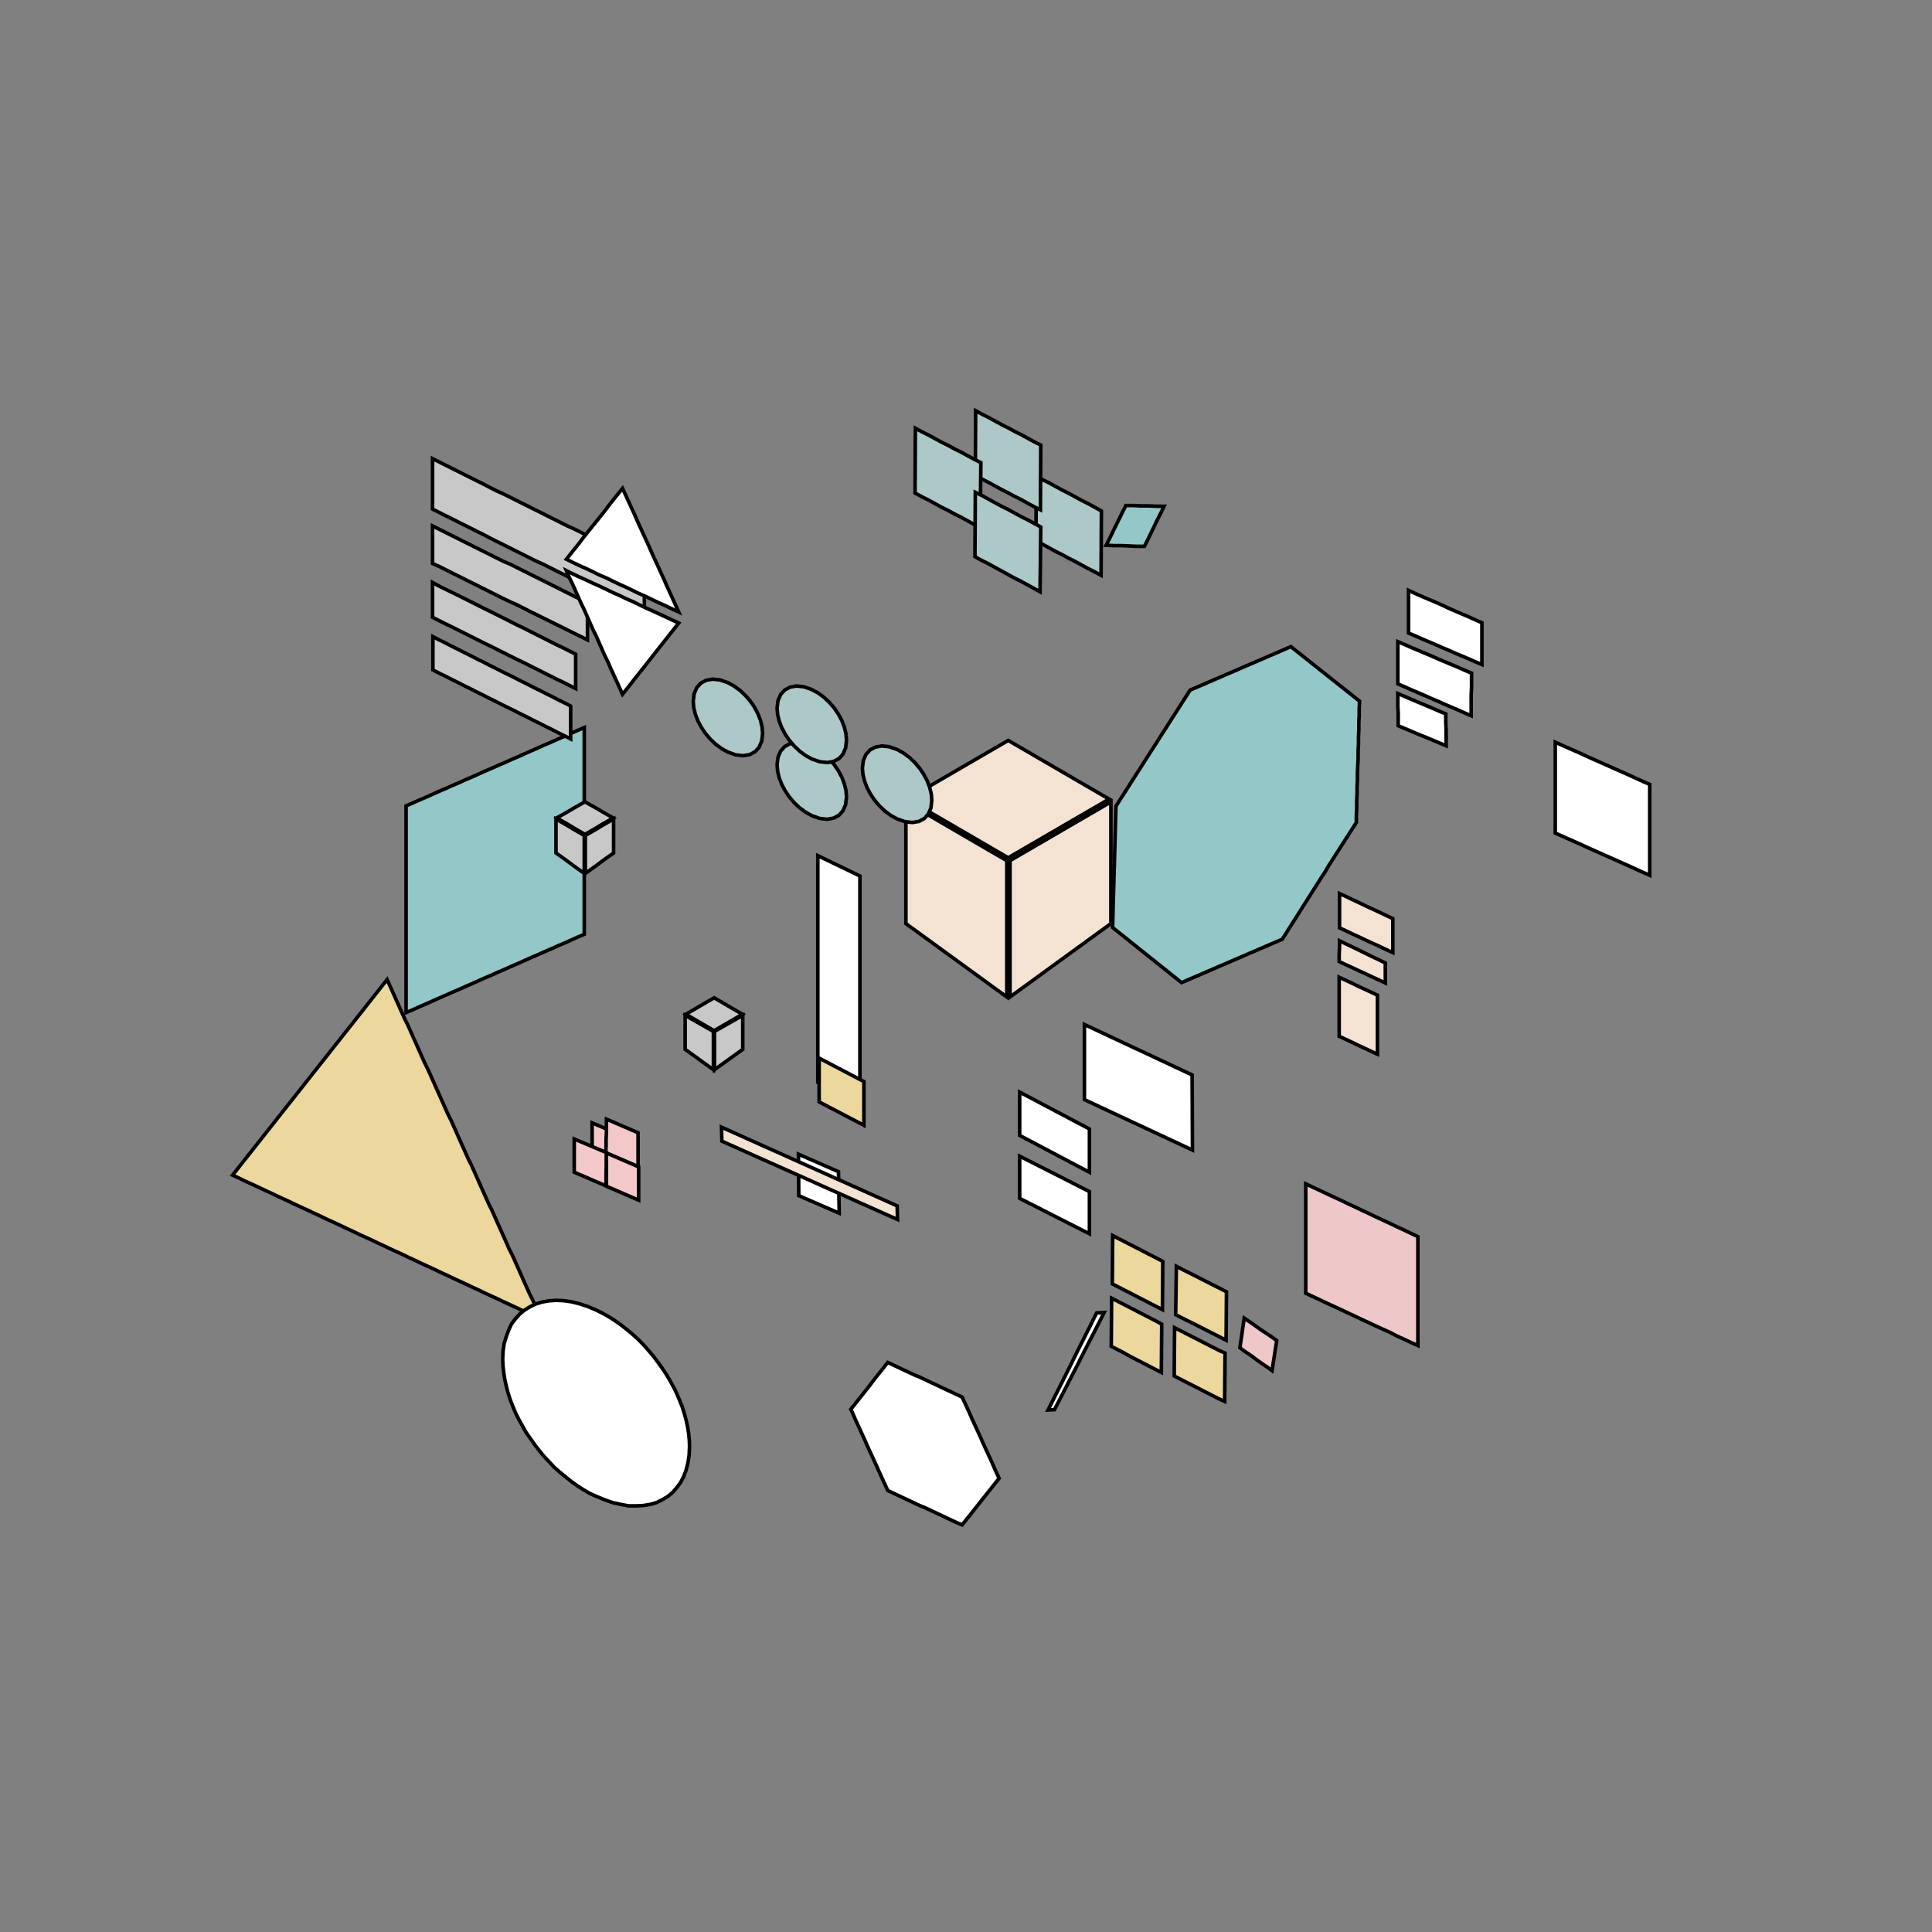 <!DOCTYPE svg>
<svg xmlns="http://www.w3.org/2000/svg" xmlns:xlink="http://www.w3.org/1999/xlink" width="1080" height="1080">
<rect width="100%" height="100%" fill="#808080" stroke="none"/>
<g transform="translate(540,540)">
<g transform="scale(2,2)">
<path stroke="rgb(0,0,0)" stroke-opacity="1" fill="rgb(148,200,200)" fill-opacity="1" id="bb1_2_" d="M-156.5 13.02 L-156.5 11.03 L-156.5 9.033 L-156.5 7.041 L-156.5 5.049 L-156.5 3.056 L-156.5 1.064 L-156.5 -0.928 L-156.5 -2.92 L-156.5 -4.913 L-156.5 -6.905 L-156.5 -8.897 L-156.5 -10.89 L-156.5 -12.88 L-156.5 -14.87 L-156.5 -16.87 L-156.5 -18.86 L-156.5 -20.85 L-156.5 -22.84 L-156.5 -24.83 L-156.5 -26.83 L-156.5 -28.82 L-156.5 -30.81 L-156.5 -32.8 L-156.5 -34.8 L-156.5 -36.79 L-156.5 -38.78 L-156.5 -40.77 L-156.5 -42.76 L-156.5 -44.76 L-154.6 -45.57 L-152.8 -46.38 L-150.9 -47.19 L-149.1 -48 L-147.3 -48.81 L-145.4 -49.62 L-143.6 -50.43 L-141.7 -51.24 L-139.9 -52.05 L-138 -52.86 L-136.2 -53.67 L-134.4 -54.48 L-132.5 -55.29 L-130.7 -56.1 L-128.8 -56.91 L-127 -57.72 L-125.1 -58.53 L-123.3 -59.34 L-121.5 -60.15 L-119.6 -60.97 L-117.8 -61.78 L-115.9 -62.59 L-114.1 -63.4 L-112.2 -64.21 L-110.4 -65.02 L-108.6 -65.83 L-106.7 -66.64 L-106.7 -64.65 L-106.7 -62.65 L-106.7 -60.66 L-106.7 -58.67 L-106.7 -56.68 L-106.7 -54.68 L-106.7 -52.69 L-106.7 -50.7 L-106.7 -48.71 L-106.7 -46.72 L-106.7 -44.72 L-106.7 -42.73 L-106.7 -40.74 L-106.7 -38.75 L-106.7 -36.75 L-106.7 -34.76 L-106.7 -32.77 L-106.7 -30.78 L-106.7 -28.79 L-106.7 -26.79 L-106.7 -24.8 L-106.7 -22.81 L-106.7 -20.82 L-106.7 -18.82 L-106.7 -16.83 L-106.7 -14.84 L-106.7 -12.85 L-106.7 -10.86 L-106.7 -8.864 L-108.6 -8.053 L-110.4 -7.243 L-112.2 -6.433 L-114.1 -5.622 L-115.9 -4.812 L-117.8 -4.001 L-119.6 -3.191 L-121.5 -2.38 L-123.3 -1.57 L-125.1 -0.76 L-127 0.051 L-128.8 0.861 L-130.7 1.672 L-132.5 2.482 L-134.4 3.292 L-136.2 4.103 L-138 4.913 L-139.9 5.724 L-141.7 6.534 L-143.6 7.345 L-145.4 8.155 L-147.3 8.965 L-149.1 9.776 L-150.9 10.59 L-152.8 11.4 L-154.6 12.21 L-156.5 13.02 Z " />
<path stroke="rgb(0,0,0)" stroke-opacity="1" fill="rgb(236,216,157)" fill-opacity="1" id="pr2_1_" d="M72.7 104.6 L70.94 103.7 L69.18 102.8 L67.41 101.9 L65.65 101 L63.89 100.1 L62.13 99.25 L60.36 98.35 L58.6 97.45 L58.63 95.52 L58.66 93.59 L58.69 91.66 L58.71 89.74 L58.74 87.81 L58.77 85.88 L58.8 83.95 L60.55 84.84 L62.3 85.73 L64.05 86.61 L65.8 87.5 L67.55 88.39 L69.3 89.28 L71.05 90.16 L72.8 91.05 L72.79 92.99 L72.77 94.94 L72.76 96.88 L72.74 98.82 L72.73 100.8 L72.71 102.7 L72.7 104.6 Z " />
<path stroke="rgb(0,0,0)" stroke-opacity="1" fill="rgb(236,216,157)" fill-opacity="1" id="pr1_1_" d="M54.9 96.05 L53.15 95.15 L51.4 94.25 L49.65 93.35 L47.9 92.45 L46.15 91.55 L44.4 90.65 L42.65 89.75 L40.9 88.85 L40.91 86.92 L40.93 84.99 L40.94 83.06 L40.96 81.14 L40.97 79.21 L40.99 77.28 L41 75.35 L42.75 76.25 L44.5 77.15 L46.25 78.05 L48 78.95 L49.75 79.85 L51.5 80.75 L53.25 81.65 L55 82.55 L54.99 84.48 L54.97 86.41 L54.96 88.34 L54.94 90.26 L54.93 92.19 L54.91 94.12 L54.9 96.05 Z " />
<path stroke="rgb(0,0,0)" stroke-opacity="1" fill="rgb(236,216,157)" fill-opacity="1" id="pr3_1_" d="M54.6 113.6 L52.85 112.7 L51.1 111.8 L49.35 110.9 L47.6 110 L45.85 109.1 L44.1 108.1 L42.35 107.2 L40.6 106.3 L40.61 104.4 L40.63 102.5 L40.64 100.6 L40.66 98.64 L40.67 96.71 L40.69 94.78 L40.7 92.85 L42.45 93.75 L44.2 94.65 L45.95 95.55 L47.7 96.45 L49.45 97.35 L51.2 98.25 L52.95 99.15 L54.7 100.1 L54.69 102 L54.67 103.9 L54.66 105.8 L54.64 107.8 L54.63 109.7 L54.61 111.6 L54.6 113.6 Z " />
<path stroke="rgb(0,0,0)" stroke-opacity="1" fill="rgb(236,216,157)" fill-opacity="1" id="pr4_1_" d="M72.3 121.7 L70.54 120.9 L68.77 120 L67.01 119.1 L65.25 118.2 L63.49 117.3 L61.73 116.4 L59.96 115.5 L58.2 114.6 L58.21 112.7 L58.23 110.8 L58.24 108.9 L58.26 106.9 L58.27 105 L58.29 103.1 L58.3 101.1 L60.06 102 L61.82 102.9 L63.59 103.8 L65.35 104.7 L67.11 105.6 L68.87 106.5 L70.64 107.4 L72.4 108.2 L72.39 110.2 L72.37 112.1 L72.36 114 L72.34 116 L72.33 117.9 L72.31 119.8 L72.3 121.7 Z " />
<path stroke="rgb(0,0,0)" stroke-opacity="1" fill="rgb(238,200,200)" fill-opacity="1" id="ll1_1_" d="M126.3 106.1 L124.3 105.2 L122.4 104.3 L120.4 103.4 L118.5 102.4 L116.5 101.5 L114.5 100.6 L112.6 99.7 L110.6 98.78 L108.7 97.87 L106.7 96.95 L104.8 96.04 L102.8 95.12 L100.8 94.21 L98.88 93.29 L96.92 92.38 L94.96 91.46 L94.96 89.28 L94.96 87.09 L94.96 84.91 L94.96 82.73 L94.96 80.54 L94.96 78.36 L94.96 76.17 L94.96 73.99 L94.96 71.81 L94.96 69.62 L94.96 67.44 L94.96 65.25 L94.96 63.07 L94.96 60.89 L96.92 61.81 L98.88 62.73 L100.8 63.65 L102.8 64.57 L104.8 65.49 L106.7 66.42 L108.7 67.34 L110.6 68.26 L112.6 69.18 L114.5 70.1 L116.5 71.03 L118.5 71.95 L120.4 72.87 L122.4 73.79 L124.3 74.71 L126.3 75.64 L126.3 77.81 L126.3 79.99 L126.3 82.16 L126.3 84.34 L126.3 86.52 L126.3 88.69 L126.3 90.87 L126.3 93.05 L126.3 95.22 L126.3 97.4 L126.3 99.58 L126.3 101.8 L126.3 103.9 L126.3 106.1 Z " />
<path stroke="rgb(0,0,0)" stroke-opacity="1" fill="rgb(255,255,255)" fill-opacity="1" id="cl1_1_" d="M22.93 124.1 L23.84 122.3 L24.74 120.5 L25.65 118.7 L26.56 116.9 L27.46 115.1 L28.37 113.3 L29.27 111.5 L30.18 109.6 L31.08 107.8 L31.99 106 L32.89 104.2 L33.8 102.4 L34.71 100.6 L35.61 98.78 L36.52 96.96 L38.61 96.86 L37.69 98.68 L36.76 100.5 L35.84 102.3 L34.91 104.1 L33.99 105.9 L33.06 107.7 L32.14 109.5 L31.21 111.4 L30.28 113.2 L29.36 115 L28.43 116.8 L27.51 118.6 L26.58 120.4 L25.66 122.2 L24.73 124 L22.93 124.1 Z " />
<path stroke="rgb(0,0,0)" stroke-opacity="1" fill="rgb(255,255,255)" fill-opacity="1" id="a5_2_" d="M191.1 -50.75 L189.2 -51.59 L187.3 -52.44 L185.5 -53.28 L183.6 -54.12 L181.7 -54.96 L179.8 -55.81 L177.9 -56.65 L176 -57.49 L174.1 -58.34 L172.3 -59.18 L170.4 -60.02 L168.5 -60.86 L166.6 -61.71 L164.7 -62.55 L164.7 -60.6 L164.7 -58.64 L164.7 -56.69 L164.7 -54.73 L164.7 -52.78 L164.7 -50.83 L164.7 -48.87 L164.7 -46.92 L164.7 -44.97 L164.7 -43.01 L164.7 -41.06 L164.7 -39.1 L164.7 -37.15 L166.6 -36.31 L168.5 -35.46 L170.4 -34.62 L172.3 -33.78 L174.1 -32.94 L176 -32.09 L177.9 -31.25 L179.8 -30.41 L181.7 -29.56 L183.6 -28.72 L185.5 -27.88 L187.3 -27.04 L189.2 -26.19 L191.1 -25.35 L191.1 -27.3 L191.1 -29.26 L191.1 -31.21 L191.1 -33.17 L191.1 -35.12 L191.1 -37.07 L191.1 -39.03 L191.1 -40.98 L191.1 -42.93 L191.1 -44.89 L191.1 -46.84 L191.1 -48.8 L191.1 -50.75 Z " />
<path stroke="rgb(0,0,0)" stroke-opacity="1" fill="rgb(255,255,255)" fill-opacity="1" id="a6_2_" d="M63.3 51.45 L61.52 50.62 L59.75 49.79 L57.97 48.96 L56.19 48.13 L54.42 47.3 L52.64 46.47 L50.86 45.64 L49.09 44.81 L47.31 43.99 L45.54 43.16 L43.76 42.33 L41.98 41.5 L40.21 40.67 L38.43 39.84 L36.65 39.01 L34.88 38.18 L33.1 37.35 L33.1 35.25 L33.1 33.15 L33.1 31.05 L33.1 28.95 L33.1 26.85 L33.1 24.75 L33.1 22.65 L33.1 20.55 L33.1 18.45 L33.1 16.35 L34.87 17.18 L36.64 18.01 L38.41 18.84 L40.18 19.67 L41.95 20.5 L43.72 21.33 L45.49 22.16 L47.26 22.99 L49.04 23.81 L50.81 24.64 L52.58 25.47 L54.35 26.3 L56.12 27.13 L57.89 27.96 L59.66 28.79 L61.43 29.62 L63.2 30.45 L63.21 32.36 L63.22 34.27 L63.23 36.18 L63.24 38.09 L63.25 40 L63.25 41.9 L63.26 43.81 L63.27 45.72 L63.28 47.63 L63.29 49.54 L63.3 51.45 Z " />
<path stroke="rgb(0,0,0)" stroke-opacity="1" fill="rgb(148,200,200)" fill-opacity="1" id="rtr1_2_" d="M39.17 -117.6 L40.09 -119.4 L41.01 -121.3 L41.93 -123.2 L42.84 -125 L43.76 -126.9 L44.68 -128.7 L46.82 -128.7 L48.95 -128.6 L51.09 -128.6 L53.23 -128.5 L55.36 -128.5 L54.45 -126.6 L53.53 -124.8 L52.61 -122.9 L51.69 -121 L50.77 -119.1 L49.86 -117.3 L47.72 -117.3 L45.58 -117.4 L43.45 -117.5 L41.31 -117.5 L39.17 -117.6 Z " />
<path stroke="rgb(0,0,0)" stroke-opacity="1" fill="rgb(238,200,200)" fill-opacity="1" id="sg1_2_" d="M85.53 113.1 L84.03 112 L82.54 111 L81.04 109.9 L79.54 108.8 L78.05 107.8 L76.55 106.7 L76.85 104.7 L77.16 102.6 L77.46 100.5 L77.76 98.42 L79.28 99.46 L80.79 100.5 L82.31 101.6 L83.82 102.6 L85.34 103.6 L86.85 104.7 L86.52 106.8 L86.19 108.9 L85.86 111 L85.53 113.1 Z " />
<path stroke="rgb(0,0,0)" stroke-opacity="1" fill="rgb(255,255,255)" fill-opacity="1" id="a12_2_" d="M-35.44 69.09 L-37.32 68.27 L-39.21 67.46 L-41.09 66.64 L-42.97 65.82 L-44.86 65.01 L-46.74 64.19 L-46.76 62.26 L-46.77 60.32 L-46.79 58.39 L-46.81 56.46 L-46.82 54.52 L-46.84 52.59 L-44.97 53.41 L-43.11 54.22 L-41.24 55.04 L-39.37 55.86 L-37.51 56.67 L-35.64 57.49 L-35.61 59.42 L-35.57 61.36 L-35.54 63.29 L-35.51 65.22 L-35.47 67.16 L-35.44 69.09 Z " />
<path stroke="rgb(0,0,0)" stroke-opacity="1" fill="rgb(255,255,255)" fill-opacity="1" id="secscl1_2_" d="M-29.65 38.13 L-31.12 37.43 L-32.59 36.73 L-34.06 36.03 L-35.53 35.33 L-37.01 34.63 L-38.48 33.93 L-39.95 33.23 L-41.42 32.53 L-41.42 30.94 L-41.42 29.36 L-41.42 27.77 L-41.42 26.19 L-41.42 24.61 L-41.42 23.02 L-41.42 21.44 L-41.42 19.85 L-41.42 18.27 L-41.42 16.69 L-41.42 15.1 L-41.42 13.52 L-41.42 11.93 L-41.42 10.35 L-41.42 8.764 L-41.42 7.18 L-41.42 5.596 L-41.42 4.012 L-41.42 2.428 L-41.42 0.844 L-41.42 -0.741 L-41.42 -2.325 L-41.42 -3.909 L-41.42 -5.493 L-41.42 -7.077 L-41.42 -8.662 L-41.42 -10.25 L-41.42 -11.83 L-41.42 -13.41 L-41.42 -15 L-41.42 -16.58 L-41.42 -18.17 L-41.42 -19.75 L-41.42 -21.33 L-41.42 -22.92 L-41.42 -24.5 L-41.42 -26.09 L-41.42 -27.67 L-41.42 -29.26 L-41.42 -30.84 L-39.95 -30.13 L-38.48 -29.42 L-37.01 -28.71 L-35.53 -28 L-34.06 -27.29 L-32.59 -26.58 L-31.12 -25.87 L-29.65 -25.16 L-29.65 -23.58 L-29.65 -21.99 L-29.65 -20.41 L-29.65 -18.83 L-29.65 -17.25 L-29.65 -15.67 L-29.65 -14.08 L-29.65 -12.5 L-29.65 -10.92 L-29.65 -9.338 L-29.65 -7.755 L-29.65 -6.173 L-29.65 -4.591 L-29.65 -3.009 L-29.65 -1.427 L-29.65 0.155 L-29.65 1.738 L-29.65 3.32 L-29.65 4.902 L-29.65 6.484 L-29.65 8.066 L-29.65 9.648 L-29.65 11.23 L-29.65 12.81 L-29.65 14.39 L-29.65 15.98 L-29.65 17.56 L-29.65 19.14 L-29.65 20.72 L-29.65 22.31 L-29.65 23.89 L-29.65 25.47 L-29.65 27.05 L-29.65 28.63 L-29.65 30.22 L-29.65 31.8 L-29.65 33.38 L-29.65 34.96 L-29.65 36.55 L-29.65 38.13 Z " />
<path stroke="rgb(0,0,0)" stroke-opacity="1" fill="rgb(255,255,255)" fill-opacity="1" id="a7_1_" d="M144.2 -84.25 L142.3 -85.05 L140.5 -85.85 L138.6 -86.65 L136.7 -87.45 L134.9 -88.25 L133 -89.05 L131.2 -89.85 L129.3 -90.65 L127.4 -91.45 L125.6 -92.25 L123.7 -93.05 L123.7 -95.03 L123.7 -97.02 L123.7 -99 L123.7 -101 L123.7 -103 L123.7 -105 L125.6 -104.1 L127.4 -103.3 L129.3 -102.5 L131.2 -101.7 L133 -100.9 L134.9 -100 L136.7 -99.22 L138.6 -98.4 L140.5 -97.59 L142.3 -96.77 L144.2 -95.95 L144.2 -94 L144.2 -92.05 L144.2 -90.1 L144.2 -88.15 L144.2 -86.2 L144.2 -84.25 Z " />
<path stroke="rgb(0,0,0)" stroke-opacity="1" fill="rgb(255,255,255)" fill-opacity="1" id="a8_1_" d="M141.2 -69.95 L139.3 -70.76 L137.5 -71.57 L135.6 -72.38 L133.7 -73.19 L131.9 -74 L130 -74.8 L128.2 -75.61 L126.3 -76.42 L124.4 -77.23 L122.6 -78.04 L120.7 -78.85 L120.7 -80.82 L120.7 -82.78 L120.7 -84.75 L120.7 -86.72 L120.7 -88.68 L120.7 -90.65 L122.6 -89.85 L124.4 -89.05 L126.3 -88.25 L128.2 -87.45 L130.1 -86.65 L131.9 -85.85 L133.8 -85.05 L135.7 -84.25 L137.6 -83.45 L139.4 -82.65 L141.3 -81.85 L141.3 -79.87 L141.3 -77.88 L141.2 -75.9 L141.2 -73.92 L141.2 -71.93 L141.2 -69.95 Z " />
<path stroke="rgb(0,0,0)" stroke-opacity="1" fill="rgb(255,255,255)" fill-opacity="1" id="a9_1_" d="M134.2 -61.55 L132.3 -62.35 L130.4 -63.15 L128.5 -63.95 L126.5 -64.75 L124.6 -65.55 L122.7 -66.35 L120.8 -67.15 L120.8 -68.95 L120.8 -70.75 L120.7 -72.55 L120.7 -74.35 L120.7 -76.15 L122.6 -75.34 L124.5 -74.52 L126.4 -73.71 L128.4 -72.89 L130.3 -72.08 L132.2 -71.26 L134.1 -70.45 L134.1 -68.23 L134.2 -66 L134.2 -63.77 L134.2 -61.55 Z " />
<path stroke="rgb(0,0,0)" stroke-opacity="1" fill="rgb(255,255,255)" fill-opacity="1" id="a17_1_" d="M34.5 57.65 L32.73 56.71 L30.95 55.78 L29.18 54.84 L27.41 53.9 L25.64 52.97 L23.86 52.03 L22.09 51.1 L20.32 50.16 L18.55 49.22 L16.77 48.29 L15 47.35 L15 45.33 L15 43.32 L15 41.3 L15 39.28 L15 37.27 L15 35.25 L16.77 36.19 L18.55 37.12 L20.32 38.06 L22.09 39 L23.86 39.93 L25.64 40.87 L27.41 41.8 L29.18 42.74 L30.95 43.68 L32.73 44.61 L34.5 45.55 L34.5 47.57 L34.5 49.58 L34.5 51.6 L34.5 53.62 L34.5 55.63 L34.5 57.65 Z " />
<path stroke="rgb(0,0,0)" stroke-opacity="1" fill="rgb(255,255,255)" fill-opacity="1" id="a16_1_" d="M34.5 74.85 L32.73 73.95 L30.95 73.05 L29.18 72.15 L27.41 71.25 L25.64 70.35 L23.86 69.45 L22.09 68.55 L20.32 67.65 L18.55 66.75 L16.77 65.85 L15 64.95 L15 62.98 L15 61.02 L15 59.05 L15 57.08 L15 55.12 L15 53.15 L16.77 54.05 L18.55 54.95 L20.32 55.85 L22.09 56.75 L23.86 57.65 L25.64 58.55 L27.41 59.45 L29.18 60.35 L30.95 61.25 L32.73 62.15 L34.5 63.05 L34.5 65.02 L34.5 66.98 L34.5 68.95 L34.5 70.92 L34.5 72.88 L34.5 74.85 Z " />
<path stroke="rgb(0,0,0)" stroke-opacity="1" fill="rgb(236,216,157)" fill-opacity="1" id="scltrs1_1_" d="M-28.54 44.53 L-30.32 43.59 L-32.11 42.66 L-33.9 41.72 L-35.69 40.78 L-37.48 39.85 L-39.27 38.91 L-41.05 37.97 L-41.05 35.94 L-41.05 33.9 L-41.05 31.86 L-41.05 29.82 L-41.05 27.79 L-41.05 25.75 L-39.27 26.68 L-37.48 27.62 L-35.69 28.56 L-33.9 29.49 L-32.11 30.43 L-30.32 31.37 L-28.54 32.3 L-28.54 34.34 L-28.54 36.38 L-28.54 38.41 L-28.54 40.45 L-28.54 42.49 L-28.54 44.53 Z " />
<path stroke="rgb(0,0,0)" stroke-opacity="1" fill="rgb(244,227,211)" fill-opacity="1" id="a15_1_" d="M119.3 -3.75 L117.4 -4.613 L115.6 -5.475 L113.7 -6.338 L111.8 -7.2 L110 -8.063 L108.1 -8.925 L106.3 -9.788 L104.4 -10.65 L104.4 -12.57 L104.4 -14.49 L104.4 -16.41 L104.4 -18.33 L104.4 -20.25 L106.3 -19.38 L108.1 -18.5 L110 -17.63 L111.8 -16.75 L113.7 -15.88 L115.6 -15 L117.4 -14.13 L119.3 -13.25 L119.3 -11.35 L119.3 -9.45 L119.3 -7.55 L119.3 -5.65 L119.3 -3.75 Z " />
<path stroke="rgb(0,0,0)" stroke-opacity="1" fill="rgb(244,227,211)" fill-opacity="1" id="a14_1_" d="M117.2 4.75 L115.4 3.893 L113.5 3.036 L111.7 2.179 L109.8 1.321 L108 0.464 L106.1 -0.393 L104.3 -1.25 L104.3 -3.183 L104.4 -5.117 L104.4 -7.05 L106.2 -6.164 L108.1 -5.279 L109.9 -4.393 L111.7 -3.507 L113.5 -2.621 L115.4 -1.736 L117.2 -0.85 L117.2 1.017 L117.2 2.883 L117.2 4.75 Z " />
<path stroke="rgb(0,0,0)" stroke-opacity="1" fill="rgb(244,227,211)" fill-opacity="1" id="a13_1_" d="M115 24.65 L113.2 23.82 L111.4 22.98 L109.6 22.15 L107.9 21.32 L106.1 20.48 L104.3 19.65 L104.3 17.59 L104.3 15.52 L104.3 13.46 L104.3 11.4 L104.3 9.337 L104.3 7.275 L104.3 5.212 L104.3 3.15 L106.1 3.983 L107.9 4.817 L109.6 5.65 L111.4 6.483 L113.2 7.317 L115 8.15 L115 10.21 L115 12.27 L115 14.34 L115 16.4 L115 18.46 L115 20.52 L115 22.59 L115 24.65 Z " />
<path stroke="rgb(0,0,0)" stroke-opacity="1" fill="rgb(200,200,200)" fill-opacity="1" id="a1_2_" d="M-110.5 -63.45 L-112.2 -64.33 L-114 -65.2 L-115.7 -66.08 L-117.5 -66.96 L-119.2 -67.84 L-121 -68.71 L-122.7 -69.59 L-124.5 -70.47 L-126.2 -71.35 L-128 -72.22 L-129.8 -73.1 L-131.5 -73.98 L-133.3 -74.85 L-135 -75.73 L-136.8 -76.61 L-138.5 -77.49 L-140.3 -78.36 L-142 -79.24 L-143.8 -80.12 L-145.5 -81 L-147.3 -81.87 L-149 -82.75 L-149 -84.61 L-149 -86.47 L-149 -88.33 L-149 -90.19 L-149 -92.05 L-147.3 -91.17 L-145.5 -90.29 L-143.8 -89.4 L-142 -88.52 L-140.3 -87.64 L-138.5 -86.76 L-136.8 -85.88 L-135 -85 L-133.3 -84.11 L-131.5 -83.23 L-129.8 -82.35 L-128 -81.47 L-126.2 -80.59 L-124.5 -79.7 L-122.7 -78.82 L-121 -77.94 L-119.2 -77.06 L-117.5 -76.18 L-115.7 -75.3 L-114 -74.41 L-112.2 -73.53 L-110.5 -72.65 L-110.5 -70.81 L-110.5 -68.97 L-110.5 -67.13 L-110.5 -65.29 L-110.5 -63.45 Z " />
<path stroke="rgb(0,0,0)" stroke-opacity="1" fill="rgb(200,200,200)" fill-opacity="1" id="a4_2_" d="M-89.9 -98.15 L-91.69 -99.04 L-93.49 -99.94 L-95.28 -100.8 L-97.08 -101.7 L-98.87 -102.6 L-100.7 -103.5 L-102.5 -104.4 L-104.3 -105.3 L-106 -106.2 L-107.8 -107.1 L-109.6 -108 L-111.4 -108.9 L-113.2 -109.8 L-115 -110.7 L-116.8 -111.6 L-118.6 -112.5 L-120.4 -113.3 L-122.2 -114.2 L-124 -115.1 L-125.8 -116 L-127.6 -116.9 L-129.4 -117.8 L-131.2 -118.7 L-133 -119.6 L-134.7 -120.5 L-136.5 -121.4 L-138.3 -122.3 L-140.1 -123.2 L-141.9 -124.1 L-143.7 -125 L-145.5 -125.9 L-147.3 -126.8 L-149.1 -127.7 L-149.1 -129.7 L-149.1 -131.7 L-149.1 -133.7 L-149.1 -135.7 L-149.1 -137.7 L-149.1 -139.7 L-149.1 -141.8 L-147.3 -140.9 L-145.5 -140 L-143.7 -139.1 L-141.9 -138.2 L-140.1 -137.3 L-138.3 -136.4 L-136.5 -135.5 L-134.7 -134.6 L-133 -133.7 L-131.2 -132.8 L-129.4 -132 L-127.6 -131.1 L-125.8 -130.2 L-124 -129.3 L-122.2 -128.4 L-120.4 -127.5 L-118.6 -126.6 L-116.8 -125.7 L-115 -124.8 L-113.2 -123.9 L-111.4 -123 L-109.6 -122.2 L-107.8 -121.3 L-106 -120.4 L-104.3 -119.5 L-102.5 -118.6 L-100.7 -117.7 L-98.87 -116.8 L-97.08 -115.9 L-95.28 -115 L-93.49 -114.1 L-91.69 -113.2 L-89.9 -112.3 L-89.9 -110.3 L-89.9 -108.3 L-89.9 -106.3 L-89.9 -104.2 L-89.9 -102.2 L-89.9 -100.2 L-89.9 -98.15 Z " />
<path stroke="rgb(0,0,0)" stroke-opacity="1" fill="rgb(200,200,200)" fill-opacity="1" id="a2_1_" d="M-109.1 -77.55 L-110.9 -78.45 L-112.7 -79.36 L-114.6 -80.26 L-116.4 -81.17 L-118.2 -82.07 L-120 -82.98 L-121.8 -83.88 L-123.6 -84.79 L-125.5 -85.69 L-127.3 -86.6 L-129.1 -87.5 L-130.9 -88.4 L-132.7 -89.31 L-134.6 -90.21 L-136.4 -91.12 L-138.2 -92.02 L-140 -92.93 L-141.8 -93.83 L-143.6 -94.74 L-145.5 -95.64 L-147.3 -96.55 L-149.1 -97.45 L-149.1 -99.39 L-149.1 -101.3 L-149.1 -103.3 L-149.1 -105.2 L-149.1 -107.2 L-147.3 -106.2 L-145.5 -105.3 L-143.6 -104.4 L-141.8 -103.5 L-140 -102.6 L-138.2 -101.7 L-136.4 -100.8 L-134.6 -99.88 L-132.7 -98.97 L-130.9 -98.06 L-129.1 -97.15 L-127.3 -96.24 L-125.5 -95.33 L-123.6 -94.42 L-121.8 -93.51 L-120 -92.6 L-118.2 -91.7 L-116.4 -90.79 L-114.6 -89.88 L-112.7 -88.97 L-110.9 -88.06 L-109.1 -87.15 L-109.1 -85.23 L-109.1 -83.31 L-109.1 -81.39 L-109.1 -79.47 L-109.1 -77.55 Z " />
<path stroke="rgb(0,0,0)" stroke-opacity="1" fill="rgb(200,200,200)" fill-opacity="1" id="a3_1_" d="M-105.8 -91.15 L-107.6 -92.04 L-109.4 -92.93 L-111.2 -93.83 L-113 -94.72 L-114.8 -95.61 L-116.6 -96.5 L-118.4 -97.39 L-120.2 -98.28 L-122 -99.17 L-123.8 -100.1 L-125.6 -101 L-127.4 -101.8 L-129.3 -102.7 L-131.1 -103.6 L-132.9 -104.5 L-134.7 -105.4 L-136.5 -106.3 L-138.3 -107.2 L-140.1 -108.1 L-141.9 -109 L-143.7 -109.9 L-145.5 -110.8 L-147.3 -111.7 L-149.1 -112.5 L-149.1 -114.6 L-149.1 -116.7 L-149.1 -118.8 L-149.1 -120.9 L-149.1 -123 L-147.3 -122.1 L-145.5 -121.2 L-143.7 -120.3 L-141.9 -119.4 L-140.1 -118.5 L-138.3 -117.6 L-136.5 -116.7 L-134.7 -115.8 L-132.9 -114.9 L-131.1 -114 L-129.3 -113.1 L-127.4 -112.3 L-125.6 -111.4 L-123.8 -110.5 L-122 -109.6 L-120.2 -108.7 L-118.4 -107.8 L-116.6 -106.9 L-114.8 -106 L-113 -105.1 L-111.2 -104.2 L-109.4 -103.3 L-107.6 -102.4 L-105.8 -101.5 L-105.8 -99.47 L-105.8 -97.39 L-105.8 -95.31 L-105.8 -93.23 L-105.8 -91.15 Z " />
<path stroke="rgb(0,0,0)" stroke-opacity="1" fill="rgb(244,227,211)" fill-opacity="1" id="a11_1_" d="M-19.14 70.85 L-20.96 70.04 L-22.78 69.23 L-24.6 68.42 L-26.41 67.61 L-28.23 66.79 L-30.05 65.98 L-31.87 65.17 L-33.69 64.36 L-35.51 63.55 L-37.33 62.74 L-39.14 61.93 L-40.96 61.12 L-42.78 60.31 L-44.6 59.49 L-46.42 58.68 L-48.24 57.87 L-50.05 57.06 L-51.87 56.25 L-53.69 55.44 L-55.51 54.63 L-57.33 53.82 L-59.15 53.01 L-60.97 52.19 L-62.78 51.38 L-64.6 50.57 L-66.42 49.76 L-68.24 48.95 L-68.29 47 L-68.34 45.05 L-66.52 45.86 L-64.7 46.68 L-62.88 47.49 L-61.07 48.31 L-59.25 49.12 L-57.43 49.94 L-55.61 50.75 L-53.79 51.57 L-51.97 52.38 L-50.15 53.2 L-48.34 54.01 L-46.52 54.83 L-44.7 55.64 L-42.88 56.46 L-41.06 57.27 L-39.24 58.09 L-37.43 58.9 L-35.61 59.72 L-33.79 60.53 L-31.97 61.35 L-30.15 62.16 L-28.33 62.98 L-26.51 63.79 L-24.7 64.61 L-22.88 65.42 L-21.06 66.24 L-19.24 67.05 L-19.19 68.95 L-19.14 70.85 Z " />
<path stroke="rgb(0,0,0)" stroke-opacity="1" fill="rgb(244,200,200)" fill-opacity="1" id="fus1_1_" d="M-95.5 56.95 L-97.3 56.19 L-99.1 55.43 L-100.9 54.67 L-102.7 53.91 L-104.5 53.15 L-104.5 51.29 L-104.5 49.43 L-104.5 47.57 L-104.5 45.71 L-104.5 43.85 L-102.7 44.61 L-100.9 45.37 L-99.1 46.13 L-97.3 46.89 L-95.5 47.65 L-95.5 49.51 L-95.5 51.37 L-95.5 53.23 L-95.5 55.09 L-95.5 56.95 Z " />
<path stroke="rgb(0,0,0)" stroke-opacity="1" fill="rgb(244,200,200)" fill-opacity="1" id="fus2_1_" d="M-91.66 56.11 L-93.46 55.33 L-95.26 54.55 L-97.06 53.77 L-98.86 52.99 L-100.7 52.21 L-100.6 50.33 L-100.6 48.45 L-100.5 46.57 L-100.5 44.69 L-100.5 42.81 L-98.7 43.57 L-96.94 44.33 L-95.18 45.09 L-93.42 45.85 L-91.66 46.61 L-91.66 48.51 L-91.66 50.41 L-91.66 52.31 L-91.66 54.21 L-91.66 56.11 Z " />
<path stroke="rgb(0,0,0)" stroke-opacity="1" fill="rgb(244,200,200)" fill-opacity="1" id="fus3_1_" d="M-100.6 61.45 L-102.4 60.69 L-104.2 59.93 L-105.9 59.17 L-107.7 58.41 L-109.5 57.65 L-109.5 55.79 L-109.5 53.93 L-109.5 52.07 L-109.5 50.21 L-109.5 48.35 L-107.7 49.11 L-105.9 49.87 L-104.1 50.63 L-102.3 51.39 L-100.5 52.15 L-100.5 54.01 L-100.5 55.87 L-100.6 57.73 L-100.6 59.59 L-100.6 61.45 Z " />
<path stroke="rgb(0,0,0)" stroke-opacity="1" fill="rgb(244,200,200)" fill-opacity="1" id="fus4_1_" d="M-91.5 65.45 L-93.3 64.67 L-95.1 63.89 L-96.9 63.11 L-98.7 62.33 L-100.5 61.55 L-100.5 59.69 L-100.5 57.83 L-100.5 55.97 L-100.5 54.11 L-100.5 52.25 L-98.7 53.03 L-96.9 53.81 L-95.1 54.59 L-93.3 55.37 L-91.5 56.15 L-91.5 58.01 L-91.5 59.87 L-91.5 61.73 L-91.5 63.59 L-91.5 65.45 Z " />
<path stroke="rgb(0,0,0)" stroke-opacity="1" fill="rgb(173,200,200)" fill-opacity="1" id="swap1_1_" d="M37.74 -109.2 L35.92 -110.2 L34.1 -111.1 L32.28 -112.1 L30.46 -113.1 L28.64 -114 L26.82 -115 L25 -115.9 L23.18 -116.9 L21.36 -117.9 L19.54 -118.8 L19.56 -120.8 L19.57 -122.8 L19.58 -124.8 L19.59 -126.9 L19.6 -128.9 L19.61 -130.9 L19.62 -132.9 L19.63 -134.9 L19.64 -136.9 L21.46 -135.9 L23.28 -135 L25.1 -134 L26.92 -133 L28.74 -132.1 L30.56 -131.1 L32.38 -130.1 L34.2 -129.2 L36.02 -128.2 L37.84 -127.2 L37.83 -125.2 L37.82 -123.2 L37.81 -121.2 L37.8 -119.2 L37.79 -117.2 L37.78 -115.2 L37.77 -113.2 L37.76 -111.2 L37.74 -109.2 Z " />
<path stroke="rgb(0,0,0)" stroke-opacity="1" fill="rgb(173,200,200)" fill-opacity="1" id="swap3_1_" d="M20.8 -127.5 L18.98 -128.4 L17.16 -129.4 L15.34 -130.4 L13.52 -131.3 L11.7 -132.3 L9.88 -133.2 L8.06 -134.2 L6.24 -135.2 L4.42 -136.1 L2.6 -137.1 L2.611 -139.1 L2.622 -141.1 L2.633 -143.1 L2.644 -145.1 L2.656 -147.1 L2.667 -149.1 L2.678 -151.2 L2.689 -153.2 L2.7 -155.2 L4.52 -154.2 L6.34 -153.3 L8.16 -152.3 L9.98 -151.3 L11.8 -150.4 L13.62 -149.4 L15.44 -148.5 L17.26 -147.5 L19.08 -146.5 L20.9 -145.6 L20.89 -143.6 L20.88 -141.6 L20.87 -139.5 L20.86 -137.5 L20.84 -135.5 L20.83 -133.5 L20.82 -131.5 L20.81 -129.5 L20.8 -127.5 Z " />
<path stroke="rgb(0,0,0)" stroke-opacity="1" fill="rgb(173,200,200)" fill-opacity="1" id="swap2_1_" d="M3.956 -122.6 L2.136 -123.5 L0.316 -124.5 L-1.504 -125.5 L-3.324 -126.4 L-5.144 -127.4 L-6.964 -128.3 L-8.784 -129.3 L-10.6 -130.3 L-12.42 -131.2 L-14.24 -132.2 L-14.23 -134.2 L-14.22 -136.2 L-14.21 -138.2 L-14.2 -140.2 L-14.19 -142.2 L-14.18 -144.3 L-14.17 -146.3 L-14.16 -148.3 L-14.14 -150.3 L-12.31 -149.3 L-10.48 -148.4 L-8.654 -147.4 L-6.824 -146.4 L-4.994 -145.5 L-3.164 -144.5 L-1.334 -143.6 L0.496 -142.6 L2.326 -141.6 L4.156 -140.7 L4.134 -138.7 L4.112 -136.7 L4.089 -134.7 L4.067 -132.6 L4.045 -130.6 L4.023 -128.6 L4 -126.6 L3.978 -124.6 L3.956 -122.6 Z " />
<path stroke="rgb(0,0,0)" stroke-opacity="1" fill="rgb(173,200,200)" fill-opacity="1" id="swap4_1_" d="M20.7 -104.6 L18.88 -105.6 L17.06 -106.6 L15.24 -107.6 L13.42 -108.5 L11.6 -109.5 L9.78 -110.5 L7.96 -111.5 L6.14 -112.5 L4.32 -113.4 L2.5 -114.4 L2.511 -116.4 L2.522 -118.4 L2.533 -120.4 L2.544 -122.4 L2.556 -124.4 L2.567 -126.4 L2.578 -128.4 L2.589 -130.4 L2.6 -132.4 L4.43 -131.5 L6.26 -130.5 L8.09 -129.5 L9.92 -128.5 L11.75 -127.6 L13.58 -126.6 L15.41 -125.6 L17.24 -124.7 L19.07 -123.7 L20.9 -122.7 L20.88 -120.7 L20.86 -118.7 L20.83 -116.7 L20.81 -114.7 L20.79 -112.7 L20.77 -110.7 L20.74 -108.6 L20.72 -106.6 L20.7 -104.6 Z " />
<path stroke="rgb(0,0,0)" stroke-opacity="1" fill="rgb(244,227,211)" fill-opacity="1" id="a10_5_" d="M40 -46.65 L38.24 -45.63 L36.48 -44.6 L34.71 -43.57 L32.95 -42.55 L31.19 -41.53 L29.42 -40.5 L27.66 -39.48 L25.9 -38.45 L24.14 -37.43 L22.37 -36.4 L20.61 -35.38 L18.85 -34.35 L17.09 -33.33 L15.32 -32.3 L13.56 -31.28 L11.8 -30.25 L10.04 -31.28 L8.275 -32.3 L6.512 -33.33 L4.75 -34.35 L2.987 -35.38 L1.225 -36.4 L-0.537 -37.43 L-2.3 -38.45 L-4.063 -39.48 L-5.825 -40.5 L-7.587 -41.53 L-9.35 -42.55 L-11.11 -43.57 L-12.87 -44.6 L-14.64 -45.63 L-16.4 -46.65 L-14.64 -47.68 L-12.87 -48.7 L-11.11 -49.72 L-9.35 -50.75 L-7.587 -51.77 L-5.825 -52.8 L-4.063 -53.82 L-2.3 -54.85 L-0.537 -55.87 L1.225 -56.9 L2.987 -57.92 L4.75 -58.95 L6.512 -59.97 L8.275 -61 L10.04 -62.02 L11.8 -63.05 L13.56 -62.02 L15.32 -61 L17.09 -59.97 L18.85 -58.95 L20.61 -57.92 L22.37 -56.9 L24.14 -55.87 L25.9 -54.85 L27.66 -53.82 L29.42 -52.8 L31.19 -51.77 L32.95 -50.75 L34.71 -49.72 L36.48 -48.7 L38.24 -47.68 L40 -46.65 Z " />
<path stroke="rgb(0,0,0)" stroke-opacity="1" fill="rgb(244,227,211)" fill-opacity="1" id="a10_4_" d="M40.5 -11.85 L40.5 -13.85 L40.5 -15.85 L40.5 -17.85 L40.5 -19.85 L40.5 -21.85 L40.5 -23.85 L40.5 -25.85 L40.5 -27.85 L40.5 -29.85 L40.5 -31.85 L40.5 -33.85 L40.5 -35.85 L40.5 -37.85 L40.5 -39.85 L40.5 -41.85 L40.5 -43.85 L40.5 -45.85 L38.74 -44.83 L36.98 -43.8 L35.21 -42.78 L33.45 -41.75 L31.69 -40.73 L29.92 -39.7 L28.16 -38.68 L26.4 -37.65 L24.64 -36.62 L22.87 -35.6 L21.11 -34.57 L19.35 -33.55 L17.59 -32.52 L15.82 -31.5 L14.06 -30.47 L12.3 -29.45 L12.3 -27.44 L12.3 -25.44 L12.3 -23.43 L12.3 -21.43 L12.3 -19.42 L12.3 -17.42 L12.3 -15.41 L12.3 -13.41 L12.3 -11.4 L12.3 -9.397 L12.3 -7.392 L12.3 -5.387 L12.3 -3.382 L12.3 -1.376 L12.3 0.629 L12.3 2.634 L12.3 4.639 L12.3 6.645 L12.3 8.65 L13.96 7.444 L15.62 6.238 L17.28 5.032 L18.94 3.826 L20.59 2.621 L22.25 1.415 L23.91 0.209 L25.57 -0.997 L27.23 -2.203 L28.89 -3.409 L30.55 -4.615 L32.21 -5.821 L33.86 -7.026 L35.52 -8.232 L37.18 -9.438 L38.84 -10.64 L40.5 -11.85 Z " />
<path stroke="rgb(0,0,0)" stroke-opacity="1" fill="rgb(244,227,211)" fill-opacity="1" id="a10_3_" d="M-16.8 -45.85 L-16.8 -43.85 L-16.8 -41.85 L-16.8 -39.85 L-16.8 -37.85 L-16.8 -35.85 L-16.8 -33.85 L-16.8 -31.85 L-16.8 -29.85 L-16.8 -27.85 L-16.8 -25.85 L-16.8 -23.85 L-16.8 -21.85 L-16.8 -19.85 L-16.8 -17.85 L-16.8 -15.85 L-16.8 -13.85 L-16.8 -11.85 L-15.14 -10.64 L-13.48 -9.438 L-11.82 -8.232 L-10.16 -7.026 L-8.506 -5.821 L-6.847 -4.615 L-5.188 -3.409 L-3.529 -2.203 L-1.871 -0.997 L-0.212 0.209 L1.447 1.415 L3.106 2.621 L4.765 3.826 L6.424 5.032 L8.082 6.238 L9.741 7.444 L11.4 8.65 L11.4 6.645 L11.4 4.639 L11.4 2.634 L11.4 0.629 L11.4 -1.376 L11.4 -3.382 L11.4 -5.387 L11.4 -7.392 L11.4 -9.397 L11.4 -11.4 L11.4 -13.41 L11.4 -15.41 L11.4 -17.42 L11.4 -19.42 L11.4 -21.43 L11.4 -23.43 L11.4 -25.44 L11.4 -27.44 L11.4 -29.45 L9.637 -30.47 L7.875 -31.5 L6.112 -32.52 L4.35 -33.55 L2.587 -34.57 L0.825 -35.6 L-0.938 -36.62 L-2.7 -37.65 L-4.462 -38.68 L-6.225 -39.7 L-7.987 -40.73 L-9.75 -41.75 L-11.51 -42.78 L-13.27 -43.8 L-15.04 -44.83 L-16.8 -45.85 Z " />
<path stroke="rgb(0,0,0)" stroke-opacity="1" fill="rgb(200,200,200)" fill-opacity="1" id="circ1_5_" d="M-62.5 13.49 L-64.08 14.41 L-65.66 15.33 L-67.24 16.25 L-68.82 17.17 L-70.4 18.09 L-71.98 17.17 L-73.56 16.25 L-75.14 15.33 L-76.72 14.41 L-78.3 13.49 L-76.72 12.57 L-75.14 11.65 L-73.56 10.73 L-71.98 9.806 L-70.4 8.886 L-68.82 9.806 L-67.24 10.73 L-65.66 11.65 L-64.08 12.57 L-62.5 13.49 Z " />
<path stroke="rgb(0,0,0)" stroke-opacity="1" fill="rgb(200,200,200)" fill-opacity="1" id="circ1_4_" d="M-62.4 23.29 L-62.4 21.39 L-62.4 19.49 L-62.4 17.59 L-62.4 15.69 L-62.4 13.79 L-63.98 14.69 L-65.56 15.59 L-67.14 16.49 L-68.72 17.39 L-70.3 18.29 L-70.3 20.43 L-70.3 22.57 L-70.3 24.71 L-70.3 26.85 L-70.3 28.99 L-68.72 27.85 L-67.14 26.71 L-65.56 25.57 L-63.98 24.43 L-62.4 23.29 Z " />
<path stroke="rgb(0,0,0)" stroke-opacity="1" fill="rgb(200,200,200)" fill-opacity="1" id="circ1_3_" d="M-78.5 13.79 L-78.5 15.69 L-78.5 17.59 L-78.5 19.49 L-78.5 21.39 L-78.5 23.29 L-76.92 24.43 L-75.34 25.57 L-73.76 26.71 L-72.18 27.85 L-70.6 28.99 L-70.6 26.85 L-70.6 24.71 L-70.6 22.57 L-70.6 20.43 L-70.6 18.29 L-72.18 17.39 L-73.76 16.49 L-75.34 15.59 L-76.92 14.69 L-78.5 13.79 Z " />
<path stroke="rgb(0,0,0)" stroke-opacity="1" fill="rgb(200,200,200)" fill-opacity="1" id="circ2_5_" d="M-98.6 -41.39 L-100.2 -40.47 L-101.8 -39.55 L-103.3 -38.63 L-104.9 -37.71 L-106.5 -36.79 L-108.1 -37.71 L-109.7 -38.63 L-111.2 -39.55 L-112.8 -40.47 L-114.4 -41.39 L-112.8 -42.29 L-111.2 -43.19 L-109.7 -44.09 L-108.1 -44.99 L-106.5 -45.89 L-104.9 -44.99 L-103.3 -44.09 L-101.8 -43.19 L-100.2 -42.29 L-98.6 -41.39 Z " />
<path stroke="rgb(0,0,0)" stroke-opacity="1" fill="rgb(200,200,200)" fill-opacity="1" id="circ2_4_" d="M-98.5 -31.59 L-98.5 -33.49 L-98.5 -35.39 L-98.5 -37.29 L-98.5 -39.19 L-98.5 -41.09 L-100.1 -40.17 L-101.7 -39.25 L-103.2 -38.33 L-104.8 -37.41 L-106.4 -36.49 L-106.4 -34.37 L-106.4 -32.25 L-106.4 -30.13 L-106.4 -28.01 L-106.4 -25.89 L-104.8 -27.03 L-103.2 -28.17 L-101.7 -29.31 L-100.1 -30.45 L-98.5 -31.59 Z " />
<path stroke="rgb(0,0,0)" stroke-opacity="1" fill="rgb(200,200,200)" fill-opacity="1" id="circ2_3_" d="M-114.6 -41.09 L-114.6 -39.19 L-114.6 -37.29 L-114.6 -35.39 L-114.6 -33.49 L-114.6 -31.59 L-113 -30.45 L-111.4 -29.31 L-109.9 -28.17 L-108.3 -27.03 L-106.7 -25.89 L-106.7 -28.01 L-106.7 -30.13 L-106.7 -32.25 L-106.7 -34.37 L-106.7 -36.49 L-108.3 -37.41 L-109.9 -38.33 L-111.4 -39.25 L-113 -40.17 L-114.6 -41.09 Z " />
<path stroke="rgb(0,0,0)" stroke-opacity="1" fill="rgb(148,200,200)" fill-opacity="1" id="bb1" d="M109.1 -40.11 L109.1 -42.11 L109.2 -44.1 L109.2 -46.1 L109.3 -48.09 L109.3 -50.09 L109.4 -52.08 L109.4 -54.08 L109.5 -56.07 L109.6 -58.07 L109.6 -60.06 L109.7 -62.06 L109.7 -64.05 L109.8 -66.05 L109.8 -68.04 L109.9 -70.04 L109.9 -72.03 L110 -74.03 L108.4 -75.3 L106.8 -76.57 L105.2 -77.83 L103.6 -79.1 L102 -80.37 L100.4 -81.64 L98.8 -82.91 L97.2 -84.18 L95.6 -85.45 L94.01 -86.72 L92.41 -87.99 L90.81 -89.26 L88.93 -88.45 L87.05 -87.64 L85.18 -86.83 L83.3 -86.02 L81.42 -85.21 L79.54 -84.4 L77.66 -83.59 L75.79 -82.78 L73.91 -81.97 L72.03 -81.16 L70.15 -80.35 L68.28 -79.54 L66.4 -78.73 L64.52 -77.93 L62.64 -77.12 L61.55 -75.41 L60.46 -73.7 L59.37 -71.99 L58.28 -70.29 L57.19 -68.58 L56.1 -66.87 L55.01 -65.17 L53.92 -63.46 L52.83 -61.75 L51.73 -60.05 L50.64 -58.34 L49.55 -56.63 L48.46 -54.92 L47.37 -53.22 L46.28 -51.51 L45.19 -49.8 L44.1 -48.1 L43.01 -46.39 L41.92 -44.68 L41.86 -42.69 L41.81 -40.69 L41.75 -38.7 L41.7 -36.7 L41.64 -34.71 L41.59 -32.71 L41.53 -30.72 L41.48 -28.72 L41.42 -26.73 L41.36 -24.73 L41.31 -22.74 L41.25 -20.74 L41.2 -18.75 L41.14 -16.75 L41.09 -14.76 L41.03 -12.76 L40.98 -10.77 L42.58 -9.484 L44.19 -8.2 L45.79 -6.915 L47.4 -5.631 L49 -4.346 L50.61 -3.062 L52.22 -1.778 L53.82 -0.493 L55.43 0.791 L57.03 2.076 L58.64 3.36 L60.24 4.645 L62.12 3.835 L64 3.026 L65.88 2.216 L67.75 1.407 L69.63 0.598 L71.51 -0.212 L73.39 -1.021 L75.26 -1.831 L77.14 -2.64 L79.02 -3.45 L80.9 -4.259 L82.78 -5.068 L84.65 -5.878 L86.53 -6.687 L88.41 -7.497 L89.5 -9.213 L90.58 -10.93 L91.67 -12.65 L92.76 -14.36 L93.84 -16.08 L94.93 -17.8 L96.02 -19.51 L97.1 -21.23 L98.19 -22.95 L99.28 -24.66 L100.4 -26.38 L101.4 -28.1 L102.5 -29.81 L103.6 -31.53 L104.7 -33.25 L105.8 -34.96 L106.9 -36.68 L108 -38.4 L109.1 -40.11 Z " />
<path stroke="rgb(0,0,0)" stroke-opacity="1" fill="rgb(236,216,157)" fill-opacity="1" id="scltrs1" d="M-161.8 3.786 L-163 5.304 L-164.2 6.823 L-165.4 8.342 L-166.6 9.861 L-167.8 11.38 L-169 12.9 L-170.2 14.42 L-171.4 15.94 L-172.6 17.45 L-173.8 18.97 L-175 20.49 L-176.2 22.01 L-177.4 23.53 L-178.6 25.05 L-179.8 26.57 L-181 28.09 L-182.2 29.6 L-183.4 31.12 L-184.6 32.64 L-185.8 34.16 L-187 35.68 L-188.2 37.2 L-189.4 38.72 L-190.6 40.24 L-191.8 41.75 L-193 43.27 L-194.2 44.79 L-195.4 46.31 L-196.6 47.83 L-197.8 49.35 L-199 50.87 L-200.2 52.39 L-201.4 53.9 L-202.6 55.42 L-203.8 56.94 L-205 58.46 L-203.2 59.28 L-201.5 60.11 L-199.7 60.93 L-197.9 61.75 L-196.2 62.57 L-194.4 63.39 L-192.7 64.22 L-190.9 65.04 L-189.1 65.86 L-187.4 66.68 L-185.6 67.51 L-183.8 68.33 L-182.1 69.15 L-180.3 69.97 L-178.6 70.8 L-176.8 71.62 L-175 72.44 L-173.3 73.26 L-171.5 74.09 L-169.8 74.91 L-168 75.73 L-166.2 76.55 L-164.5 77.38 L-162.7 78.2 L-161 79.02 L-159.2 79.84 L-157.4 80.66 L-155.7 81.49 L-153.9 82.31 L-152.2 83.13 L-150.4 83.95 L-148.6 84.78 L-146.9 85.6 L-145.1 86.42 L-143.4 87.24 L-141.6 88.07 L-139.8 88.89 L-138.1 89.71 L-136.3 90.53 L-134.6 91.36 L-132.8 92.18 L-131 93 L-129.3 93.82 L-127.5 94.65 L-125.7 95.47 L-124 96.29 L-122.2 97.11 L-120.5 97.93 L-118.7 98.76 L-119.5 96.97 L-120.3 95.17 L-121.1 93.38 L-122 91.59 L-122.8 89.8 L-123.6 88.01 L-124.4 86.21 L-125.2 84.42 L-126 82.63 L-126.8 80.84 L-127.7 79.05 L-128.5 77.25 L-129.3 75.46 L-130.1 73.67 L-130.9 71.88 L-131.7 70.09 L-132.5 68.29 L-133.4 66.5 L-134.2 64.71 L-135 62.92 L-135.8 61.13 L-136.6 59.33 L-137.4 57.54 L-138.2 55.75 L-139.1 53.96 L-139.9 52.17 L-140.7 50.38 L-141.5 48.58 L-142.3 46.79 L-143.1 45 L-143.9 43.21 L-144.8 41.42 L-145.6 39.62 L-146.4 37.83 L-147.2 36.04 L-148 34.25 L-148.8 32.46 L-149.6 30.66 L-150.4 28.87 L-151.3 27.08 L-152.1 25.29 L-152.9 23.5 L-153.7 21.7 L-154.5 19.91 L-155.3 18.12 L-156.1 16.33 L-157 14.54 L-157.8 12.75 L-158.6 10.95 L-159.4 9.161 L-160.2 7.369 L-161 5.578 L-161.8 3.786 Z " />
<path stroke="rgb(0,0,0)" stroke-opacity="1" fill="rgb(255,255,255)" fill-opacity="1" id="a5" d="M-77.28 134.3 L-77.39 136.7 L-77.7 138.8 L-78.21 140.8 L-78.91 142.7 L-79.8 144.4 L-80.85 145.8 L-82.06 147.2 L-83.42 148.3 L-84.93 149.2 L-86.57 150 L-88.33 150.5 L-90.21 150.8 L-92.2 150.9 L-94.28 150.9 L-96.45 150.5 L-98.69 150 L-101 149.2 L-103.4 148.2 L-105.2 147.4 L-106.9 146.4 L-108.6 145.3 L-110.3 144.1 L-111.9 142.8 L-113.5 141.5 L-115.1 140.1 L-116.5 138.6 L-118 137 L-119.3 135.4 L-120.6 133.7 L-121.8 132 L-123 130.3 L-124 128.5 L-125 126.7 L-125.9 124.9 L-126.7 123 L-127.4 121.2 L-128 119.3 L-128.5 117.4 L-128.9 115.6 L-129.2 113.7 L-129.4 111.9 L-129.5 110 L-129.4 107.7 L-129.1 105.6 L-128.5 103.6 L-127.8 101.7 L-127 100 L-125.9 98.56 L-124.7 97.25 L-123.3 96.12 L-121.8 95.19 L-120.2 94.45 L-118.4 93.91 L-116.5 93.58 L-114.6 93.45 L-112.5 93.54 L-110.3 93.85 L-108.1 94.39 L-105.8 95.15 L-103.4 96.15 L-101.6 97.04 L-99.84 98.03 L-98.12 99.12 L-96.45 100.3 L-94.81 101.6 L-93.23 102.9 L-91.69 104.3 L-90.21 105.8 L-88.79 107.4 L-87.44 109 L-86.15 110.7 L-84.93 112.4 L-83.79 114.1 L-82.72 115.9 L-81.74 117.7 L-80.85 119.5 L-80.04 121.4 L-79.33 123.2 L-78.72 125.1 L-78.21 127 L-77.81 128.8 L-77.52 130.7 L-77.34 132.5 L-77.28 134.3 Z " />
<path stroke="rgb(0,0,0)" stroke-opacity="1" fill="rgb(255,255,255)" fill-opacity="1" id="a17" d="M-96 -133.5 L-97.21 -132 L-98.42 -130.5 L-99.62 -129 L-100.8 -127.4 L-102 -125.9 L-103.2 -124.4 L-104.5 -122.8 L-105.7 -121.3 L-106.9 -119.8 L-108.1 -118.2 L-109.3 -116.7 L-110.5 -115.2 L-111.7 -113.7 L-109.9 -112.8 L-108 -111.9 L-106.2 -111.1 L-104.3 -110.2 L-102.5 -109.3 L-100.6 -108.5 L-98.77 -107.6 L-96.92 -106.7 L-95.08 -105.9 L-93.23 -105 L-91.38 -104.1 L-89.54 -103.3 L-87.69 -102.4 L-85.84 -101.5 L-83.99 -100.7 L-82.15 -99.81 L-80.3 -98.95 L-81.13 -100.8 L-81.95 -102.6 L-82.78 -104.4 L-83.61 -106.2 L-84.43 -108.1 L-85.26 -109.9 L-86.08 -111.7 L-86.91 -113.5 L-87.74 -115.3 L-88.56 -117.2 L-89.39 -119 L-90.22 -120.8 L-91.04 -122.6 L-91.87 -124.4 L-92.69 -126.3 L-93.52 -128.1 L-94.35 -129.9 L-95.17 -131.7 L-96 -133.5 Z " />
<path stroke="rgb(0,0,0)" stroke-opacity="1" fill="rgb(255,255,255)" fill-opacity="1" id="a16" d="M-96 -75.95 L-94.79 -77.48 L-93.58 -79.01 L-92.38 -80.54 L-91.17 -82.07 L-89.96 -83.6 L-88.75 -85.13 L-87.55 -86.67 L-86.34 -88.2 L-85.13 -89.73 L-83.92 -91.26 L-82.72 -92.79 L-81.51 -94.32 L-80.3 -95.85 L-82.15 -96.71 L-83.99 -97.57 L-85.84 -98.43 L-87.69 -99.29 L-89.54 -100.1 L-91.38 -101 L-93.23 -101.9 L-95.08 -102.7 L-96.92 -103.6 L-98.77 -104.4 L-100.6 -105.3 L-102.5 -106.2 L-104.3 -107 L-106.2 -107.9 L-108 -108.7 L-109.9 -109.6 L-111.7 -110.5 L-110.9 -108.6 L-110 -106.8 L-109.2 -105 L-108.4 -103.2 L-107.6 -101.4 L-106.7 -99.56 L-105.9 -97.74 L-105.1 -95.92 L-104.3 -94.11 L-103.4 -92.29 L-102.6 -90.48 L-101.8 -88.66 L-101 -86.84 L-100.1 -85.03 L-99.31 -83.21 L-98.48 -81.4 L-97.65 -79.58 L-96.83 -77.77 L-96 -75.95 Z " />
<path stroke="rgb(0,0,0)" stroke-opacity="1" fill="rgb(173,200,200)" fill-opacity="1" id="swap2" d="M-56.84 -64.99 L-57.1 -62.87 L-57.82 -61.16 L-58.96 -59.89 L-60.46 -59.08 L-62.26 -58.78 L-64.31 -59 L-66.54 -59.79 L-68.3 -60.76 L-69.95 -61.98 L-71.46 -63.4 L-72.81 -64.99 L-73.98 -66.71 L-74.93 -68.5 L-75.64 -70.34 L-76.09 -72.19 L-76.24 -73.99 L-75.99 -76.07 L-75.27 -77.77 L-74.13 -79.04 L-72.63 -79.86 L-70.83 -80.18 L-68.78 -79.96 L-66.54 -79.19 L-64.79 -78.22 L-63.14 -77.01 L-61.63 -75.59 L-60.28 -74.01 L-59.11 -72.31 L-58.16 -70.51 L-57.45 -68.67 L-57 -66.81 L-56.84 -64.99 Z " />
<path stroke="rgb(0,0,0)" stroke-opacity="1" fill="rgb(173,200,200)" fill-opacity="1" id="swap4" d="M-33.4 -47.23 L-33.65 -45.11 L-34.38 -43.4 L-35.52 -42.13 L-37.02 -41.32 L-38.82 -41.02 L-40.86 -41.24 L-43.1 -42.03 L-44.85 -43 L-46.5 -44.22 L-48.01 -45.64 L-49.37 -47.23 L-50.53 -48.95 L-51.49 -50.74 L-52.2 -52.58 L-52.65 -54.43 L-52.8 -56.23 L-52.55 -58.35 L-51.82 -60.06 L-50.68 -61.33 L-49.18 -62.13 L-47.38 -62.43 L-45.34 -62.21 L-43.1 -61.43 L-41.35 -60.46 L-39.7 -59.25 L-38.19 -57.83 L-36.83 -56.25 L-35.67 -54.55 L-34.71 -52.75 L-34 -50.91 L-33.55 -49.05 L-33.4 -47.23 Z " />
<path stroke="rgb(0,0,0)" stroke-opacity="1" fill="rgb(173,200,200)" fill-opacity="1" id="swap3" d="M-33.4 -63.07 L-33.65 -60.95 L-34.38 -59.24 L-35.52 -57.97 L-37.02 -57.17 L-38.82 -56.87 L-40.86 -57.09 L-43.1 -57.87 L-44.85 -58.84 L-46.5 -60.06 L-48.01 -61.49 L-49.37 -63.08 L-50.53 -64.79 L-51.49 -66.59 L-52.2 -68.43 L-52.65 -70.27 L-52.8 -72.07 L-52.55 -74.16 L-51.82 -75.86 L-50.68 -77.13 L-49.18 -77.95 L-47.38 -78.26 L-45.34 -78.05 L-43.1 -77.27 L-41.35 -76.31 L-39.7 -75.1 L-38.19 -73.68 L-36.83 -72.1 L-35.67 -70.39 L-34.71 -68.6 L-34 -66.76 L-33.55 -64.9 L-33.4 -63.07 Z " />
<path stroke="rgb(0,0,0)" stroke-opacity="1" fill="rgb(173,200,200)" fill-opacity="1" id="swap1" d="M-9.556 -46.31 L-9.81 -44.19 L-10.53 -42.48 L-11.67 -41.21 L-13.17 -40.41 L-14.97 -40.11 L-17.02 -40.33 L-19.26 -41.11 L-21.01 -42.08 L-22.66 -43.3 L-24.17 -44.73 L-25.52 -46.32 L-26.69 -48.03 L-27.64 -49.83 L-28.35 -51.67 L-28.8 -53.51 L-28.96 -55.31 L-28.7 -57.4 L-27.98 -59.1 L-26.84 -60.37 L-25.34 -61.19 L-23.54 -61.5 L-21.49 -61.29 L-19.26 -60.51 L-17.5 -59.54 L-15.85 -58.32 L-14.34 -56.9 L-12.99 -55.31 L-11.82 -53.59 L-10.87 -51.8 L-10.16 -49.96 L-9.711 -48.11 L-9.556 -46.31 Z " />
<path stroke="rgb(0,0,0)" stroke-opacity="1" fill="rgb(255,255,255)" fill-opacity="1" id="secscl1" d="M-1.067 120.5 L-2.553 119.8 L-4.039 119.1 L-5.524 118.4 L-7.01 117.7 L-8.496 117 L-9.982 116.3 L-11.47 115.6 L-12.95 114.9 L-14.44 114.3 L-15.93 113.6 L-17.41 112.9 L-18.9 112.2 L-20.38 111.5 L-21.87 110.8 L-22.9 112.1 L-23.93 113.4 L-24.97 114.7 L-26 116 L-27.03 117.4 L-28.06 118.7 L-29.09 120 L-30.13 121.3 L-31.16 122.6 L-32.19 123.9 L-31.54 125.3 L-30.9 126.8 L-30.25 128.2 L-29.61 129.6 L-28.96 131 L-28.32 132.4 L-27.67 133.9 L-27.03 135.3 L-26.38 136.7 L-25.74 138.1 L-25.09 139.5 L-24.45 141 L-23.8 142.4 L-23.16 143.8 L-22.51 145.2 L-21.87 146.6 L-20.38 147.3 L-18.9 148 L-17.41 148.7 L-15.93 149.4 L-14.44 150.1 L-12.95 150.8 L-11.47 151.4 L-9.982 152.1 L-8.496 152.8 L-7.01 153.5 L-5.524 154.2 L-4.039 154.9 L-2.553 155.6 L-1.067 156.2 L-0.035 154.9 L0.997 153.6 L2.029 152.3 L3.062 151 L4.094 149.7 L5.126 148.4 L6.158 147.1 L7.19 145.8 L8.222 144.5 L9.254 143.2 L8.609 141.8 L7.964 140.4 L7.319 138.9 L6.674 137.5 L6.029 136.1 L5.384 134.7 L4.739 133.3 L4.094 131.8 L3.449 130.4 L2.804 129 L2.158 127.6 L1.513 126.2 L0.868 124.7 L0.223 123.3 L-0.422 121.9 L-1.067 120.5 Z " />
</g>
</g>
</svg>

